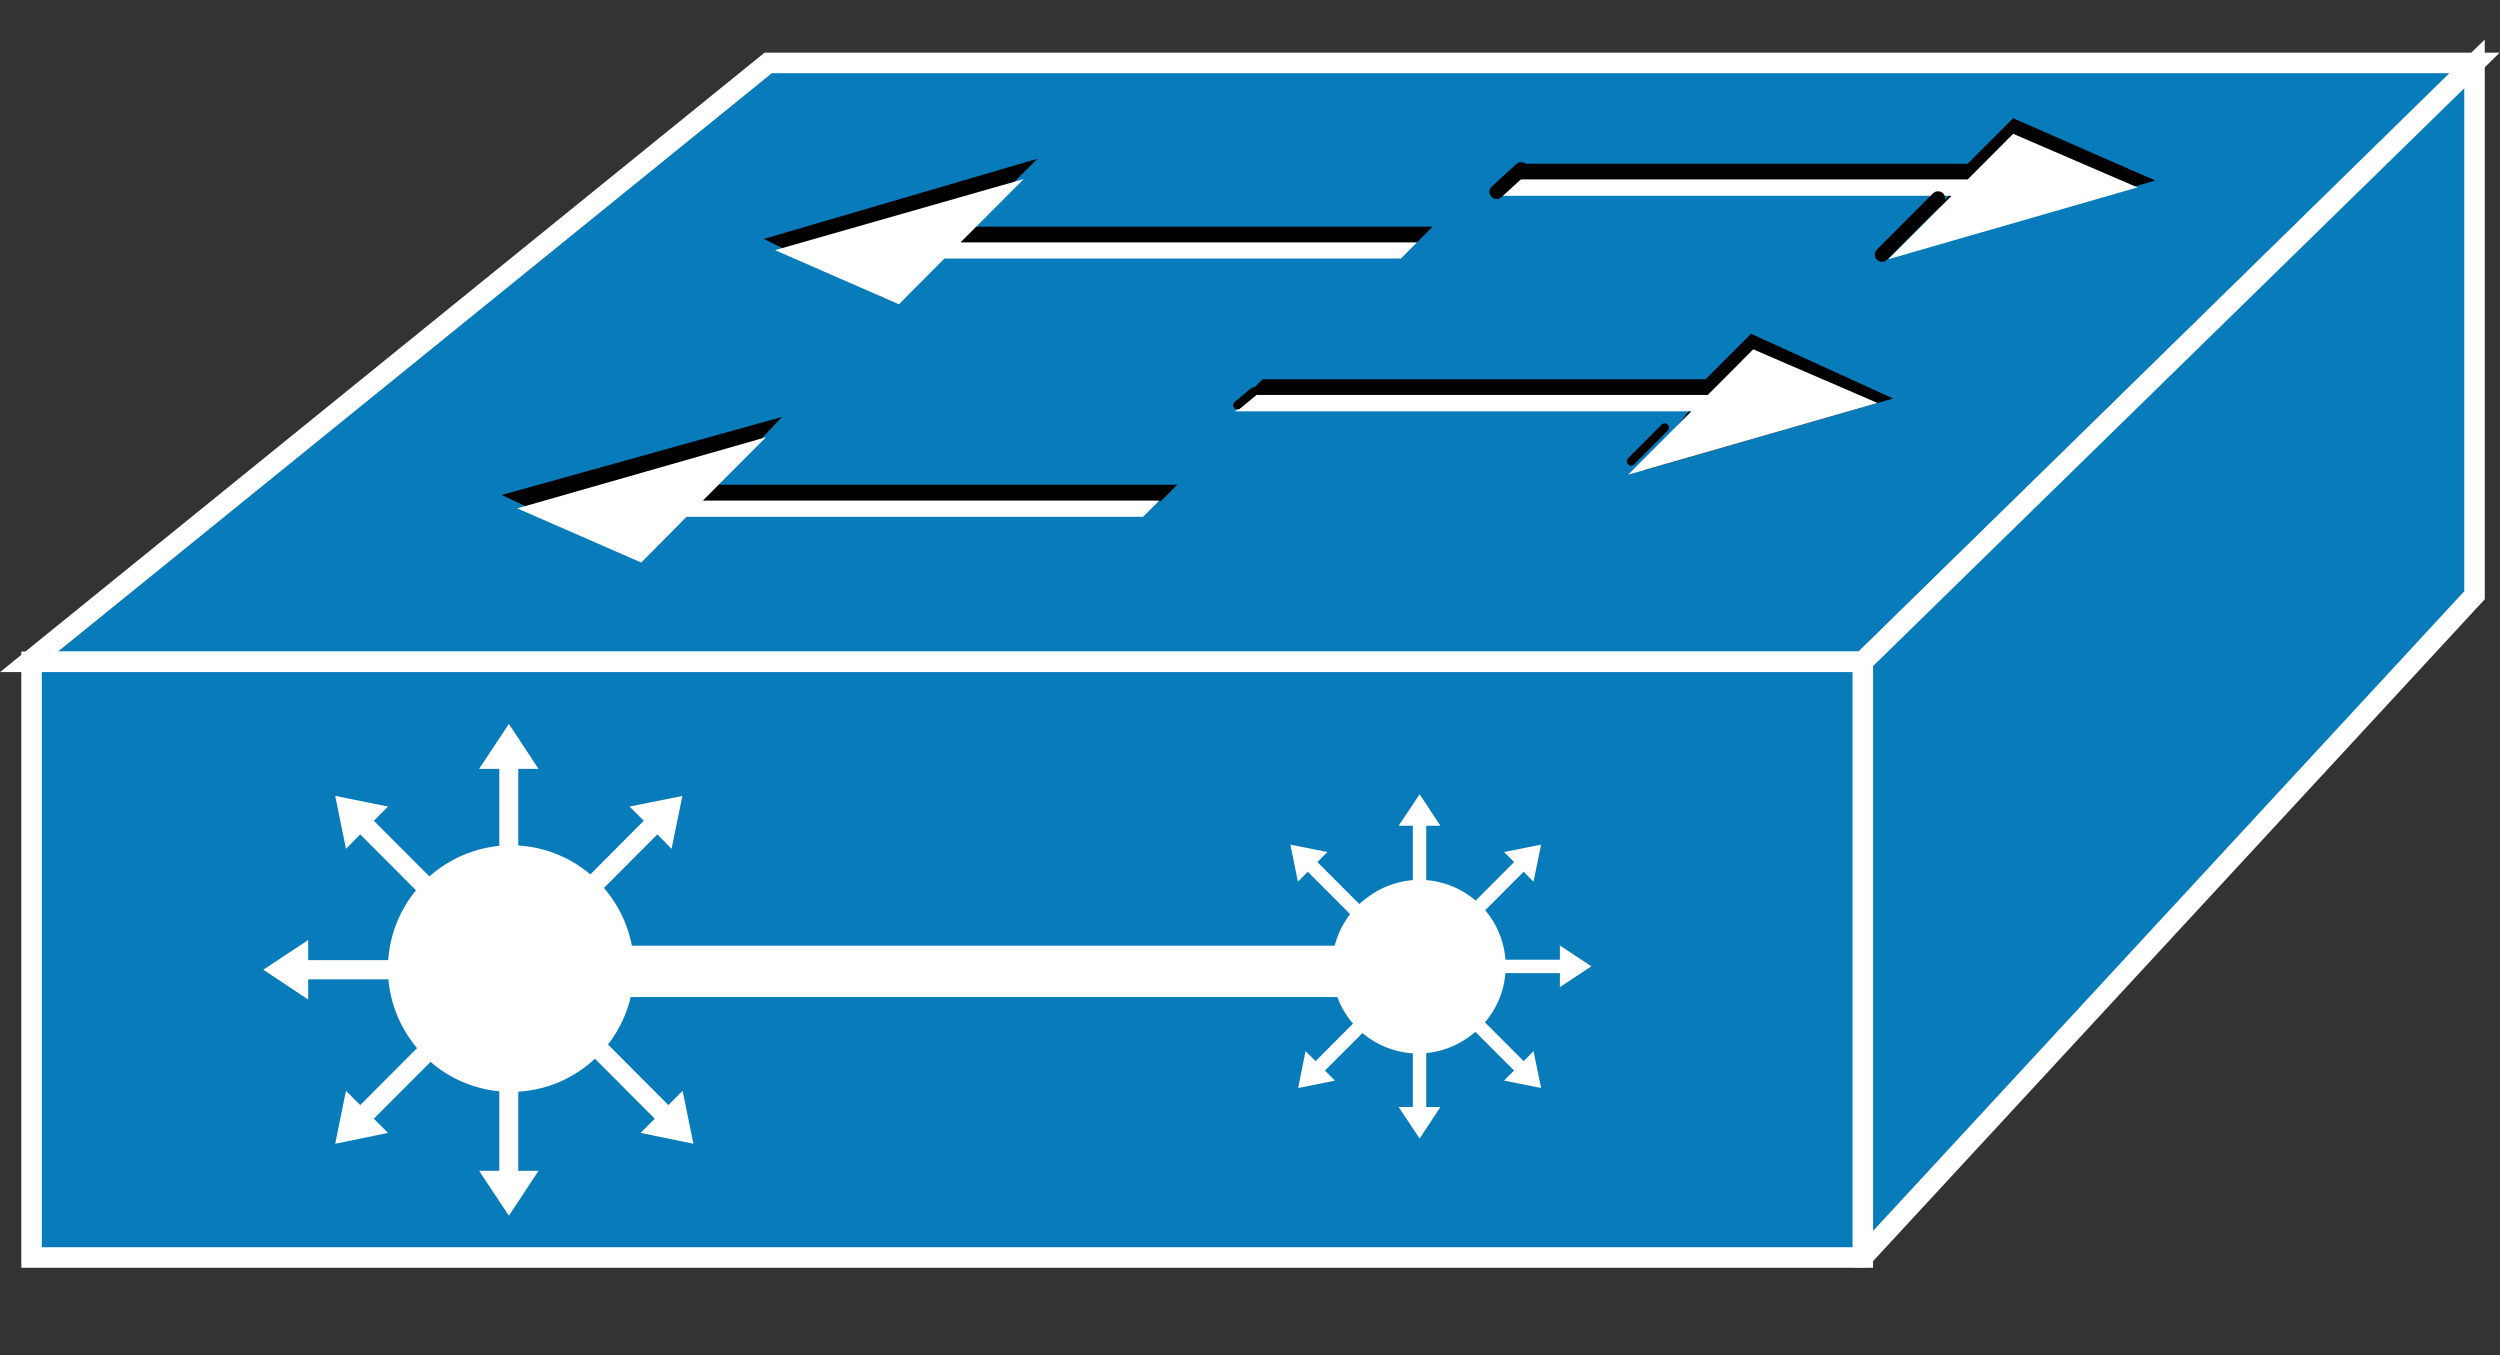 <?xml version="1.0" encoding="UTF-8"?>
<svg xmlns="http://www.w3.org/2000/svg" xmlns:xlink="http://www.w3.org/1999/xlink" width="369pt" height="200pt" viewBox="0 0 369 200" version="1.1">
<rect x="0" y="0" width="369" height="200" fill="#333333" stroke="none"/>
<g id="surface1">
<path style=" stroke:none;fill-rule:nonzero;fill:rgb(3.137%,48.235%,73.333%);fill-opacity:1;" d="M 4.281 97.672 L 113.391 9.277 L 365.254 9.277 L 274.961 97.672 L 4.281 97.672 "/>
<path style="fill:none;stroke-width:0.5;stroke-linecap:butt;stroke-linejoin:miter;stroke:rgb(100%,100%,100%);stroke-opacity:1;stroke-miterlimit:4;" d="M 0.708 16.117 L 18.745 1.532 L 60.381 1.532 L 45.454 16.117 Z M 0.708 16.117 " transform="matrix(6.049,0,0,6.061,0,0)"/>
<path style=" stroke:none;fill-rule:nonzero;fill:rgb(0%,0%,0%);fill-opacity:1;" d="M 251.742 55.977 L 258.457 49.266 L 279.418 58.816 L 242.645 69.418 L 250.973 58.414 L 183.957 58.414 L 186.352 55.977 L 251.742 55.977 M 211.457 33.461 L 209.059 35.855 L 140.711 35.855 L 130.34 43.914 L 112.738 35.266 L 153.121 23.43 L 143.113 33.461 L 211.457 33.461 M 173.762 71.547 L 171.344 73.969 L 102.672 73.969 L 92.305 81.695 L 74.047 73.055 L 115.406 61.539 L 106.066 71.547 L 173.762 71.547 M 290.438 24.164 L 297.137 17.453 L 318.133 26.648 L 281.336 37.254 L 289.34 26.57 L 222.004 26.57 L 224.402 24.164 L 290.445 24.164 "/>
<path style=" stroke:none;fill-rule:nonzero;fill:rgb(100%,100%,100%);fill-opacity:1;" d="M 252.07 58.289 L 258.777 51.562 L 277.113 59.473 L 240.309 70.066 L 249.648 60.715 L 182.297 60.715 L 184.699 58.289 L 252.07 58.289 M 209.152 35.77 L 206.762 38.164 L 139.387 38.164 L 132.684 44.914 L 114.395 36.922 L 151.109 26.426 L 141.773 35.777 L 209.152 35.777 "/>
<path style=" stroke:none;fill-rule:nonzero;fill:rgb(3.137%,48.235%,73.333%);fill-opacity:1;" d="M 274.961 185.539 L 365.25 87.855 L 365.25 9.43 L 274.953 97.672 L 274.953 185.539 "/>
<path style="fill:none;stroke-width:0.5;stroke-linecap:butt;stroke-linejoin:miter;stroke:rgb(100%,100%,100%);stroke-opacity:1;stroke-miterlimit:4;" d="M 45.454 30.614 L 60.38 14.496 L 60.38 1.556 L 45.453 16.116 L 45.453 30.614 Z M 45.454 30.614 " transform="matrix(6.049,0,0,6.061,0,0)"/>
<path style=" stroke:none;fill-rule:nonzero;fill:rgb(100%,100%,100%);fill-opacity:1;" d="M 171.105 73.887 L 168.711 76.277 L 101.336 76.277 L 94.641 83.031 L 76.352 75.035 L 113.07 64.527 L 103.738 73.887 L 171.105 73.887 M 290.438 26.48 L 297.141 19.75 L 315.488 27.66 L 278.711 38.262 L 288.051 28.902 L 220.676 28.902 L 223.062 26.48 L 290.438 26.48 "/>
<path style="fill:none;stroke-width:0.35;stroke-linecap:round;stroke-linejoin:miter;stroke:rgb(0%,0%,0%);stroke-opacity:1;stroke-miterlimit:4;" d="M 47.29 4.833 L 45.922 6.2 " transform="matrix(6.049,0,0,6.061,0,0)"/>
<path style="fill:none;stroke-width:0.21;stroke-linecap:round;stroke-linejoin:miter;stroke:rgb(0%,0%,0%);stroke-opacity:1;stroke-miterlimit:4;" d="M 40.62 10.414 L 39.8 11.234 M 30.591 9.539 L 30.195 9.867 " transform="matrix(6.049,0,0,6.061,0,0)"/>
<path style="fill:none;stroke-width:0.35;stroke-linecap:round;stroke-linejoin:miter;stroke:rgb(0%,0%,0%);stroke-opacity:1;stroke-miterlimit:4;" d="M 37.119 4.124 L 36.519 4.671 " transform="matrix(6.049,0,0,6.061,0,0)"/>
<path style=" stroke:none;fill-rule:nonzero;fill:rgb(3.137%,48.235%,73.333%);fill-opacity:1;" d="M 4.664 185.594 L 274.961 185.594 L 274.961 97.672 L 4.656 97.672 L 4.656 185.594 Z M 4.664 185.594 "/>
<path style="fill:none;stroke-width:0.5;stroke-linecap:butt;stroke-linejoin:miter;stroke:rgb(100%,100%,100%);stroke-opacity:1;stroke-miterlimit:4;" d="M 0.771 30.623 L 45.454 30.623 L 45.454 16.117 L 0.77 16.117 L 0.77 30.623 Z M 0.771 30.623 " transform="matrix(6.049,0,0,6.061,0,0)"/>
<path style=" stroke:none;fill-rule:nonzero;fill:rgb(100%,100%,100%);fill-opacity:1;" d="M 76.496 131.062 L 76.496 113.48 L 79.484 113.48 L 75.113 106.848 L 70.715 113.48 L 73.695 113.48 L 73.695 131.062 L 76.496 131.062 M 67.582 133.574 L 55.18 121.145 L 57.27 119.047 L 49.477 117.473 L 51.066 125.289 L 53.168 123.156 L 65.566 135.582 L 67.582 133.574 M 63.031 141.711 L 45.488 141.711 L 45.488 138.75 L 38.871 143.129 L 45.488 147.539 L 45.488 144.551 L 63.031 144.551 L 63.031 141.711 M 65.574 150.672 L 53.168 163.109 L 51.066 161.008 L 49.477 168.816 L 57.27 167.219 L 55.176 165.121 L 67.582 152.691 L 65.574 150.672 M 73.695 155.238 L 73.695 172.812 L 70.715 172.812 L 75.113 179.438 L 79.484 172.812 L 76.496 172.812 L 76.496 155.238 L 73.695 155.238 M 84.621 135.582 L 97.027 123.156 L 99.121 125.285 L 100.719 117.48 L 92.922 119.047 L 95.02 121.145 L 82.648 133.574 L 84.621 135.582 "/>
<path style=" stroke:none;fill-rule:nonzero;fill:rgb(100%,100%,100%);fill-opacity:1;" d="M 85.836 157.871 C 94.055 152.109 96.047 140.766 90.289 132.539 C 87.535 128.582 83.324 125.883 78.582 125.043 C 73.84 124.203 68.957 125.293 65.016 128.066 C 61.062 130.828 58.371 135.051 57.531 139.805 C 56.695 144.559 57.781 149.449 60.551 153.398 C 66.301 161.637 77.625 163.637 85.836 157.871 "/>
<path style=" stroke:none;fill-rule:nonzero;fill:rgb(100%,100%,100%);fill-opacity:1;" d="M 84.242 152.691 L 96.641 165.121 L 94.547 167.219 L 102.348 168.816 L 100.75 161.008 L 98.656 163.109 L 86.242 150.672 L 84.246 152.691 "/>
<path style="fill:none;stroke-width:1.25;stroke-linecap:butt;stroke-linejoin:miter;stroke:rgb(100%,100%,100%);stroke-opacity:1;stroke-miterlimit:4;" d="M 14.131 23.655 L 33.212 23.655 " transform="matrix(6.049,0,0,6.061,0,0)"/>
<path style=" stroke:none;fill-rule:nonzero;fill:rgb(100%,100%,100%);fill-opacity:1;" d="M 208.535 151.09 L 208.535 163.398 L 206.441 163.398 L 209.539 168.047 L 212.605 163.398 L 210.512 163.398 L 210.512 151.098 L 208.535 151.098 M 214.789 149.32 L 223.48 158.012 L 222 159.496 L 227.469 160.586 L 226.348 155.145 L 224.895 156.629 L 216.215 147.926 L 214.789 149.32 M 217.98 143.637 L 230.238 143.637 L 230.238 145.703 L 234.879 142.629 L 230.238 139.551 L 230.238 141.656 L 217.98 141.656 L 217.98 143.637 M 216.215 137.363 L 224.895 128.66 L 226.348 130.145 L 227.461 124.668 L 222 125.758 L 223.48 127.242 L 214.789 135.938 L 216.215 137.363 M 210.512 134.168 L 210.512 121.879 L 212.609 121.879 L 209.539 117.23 L 206.441 121.879 L 208.535 121.879 L 208.535 134.164 L 210.512 134.164 M 202.859 147.926 L 194.18 156.629 L 192.695 155.145 L 191.609 160.594 L 197.047 159.504 L 195.562 158.012 L 204.25 149.32 L 202.859 147.926 "/>
<path style=" stroke:none;fill-rule:nonzero;fill:rgb(100%,100%,100%);fill-opacity:1;" d="M 202.008 132.332 C 199.246 134.27 197.371 137.227 196.789 140.551 C 196.207 143.875 196.969 147.293 198.902 150.055 C 200.832 152.824 203.781 154.711 207.102 155.301 C 210.418 155.887 213.836 155.129 216.598 153.195 C 220.43 150.629 222.574 146.184 222.203 141.582 C 221.836 136.977 219.008 132.938 214.816 131.016 C 210.621 129.098 205.723 129.602 202.008 132.332 "/>
<path style=" stroke:none;fill-rule:nonzero;fill:rgb(100%,100%,100%);fill-opacity:1;" d="M 203.125 135.938 L 194.445 127.242 L 195.922 125.758 L 190.457 124.668 L 191.578 130.145 L 193.023 128.66 L 201.711 137.363 L 203.125 135.938 "/>
</g>
</svg>
